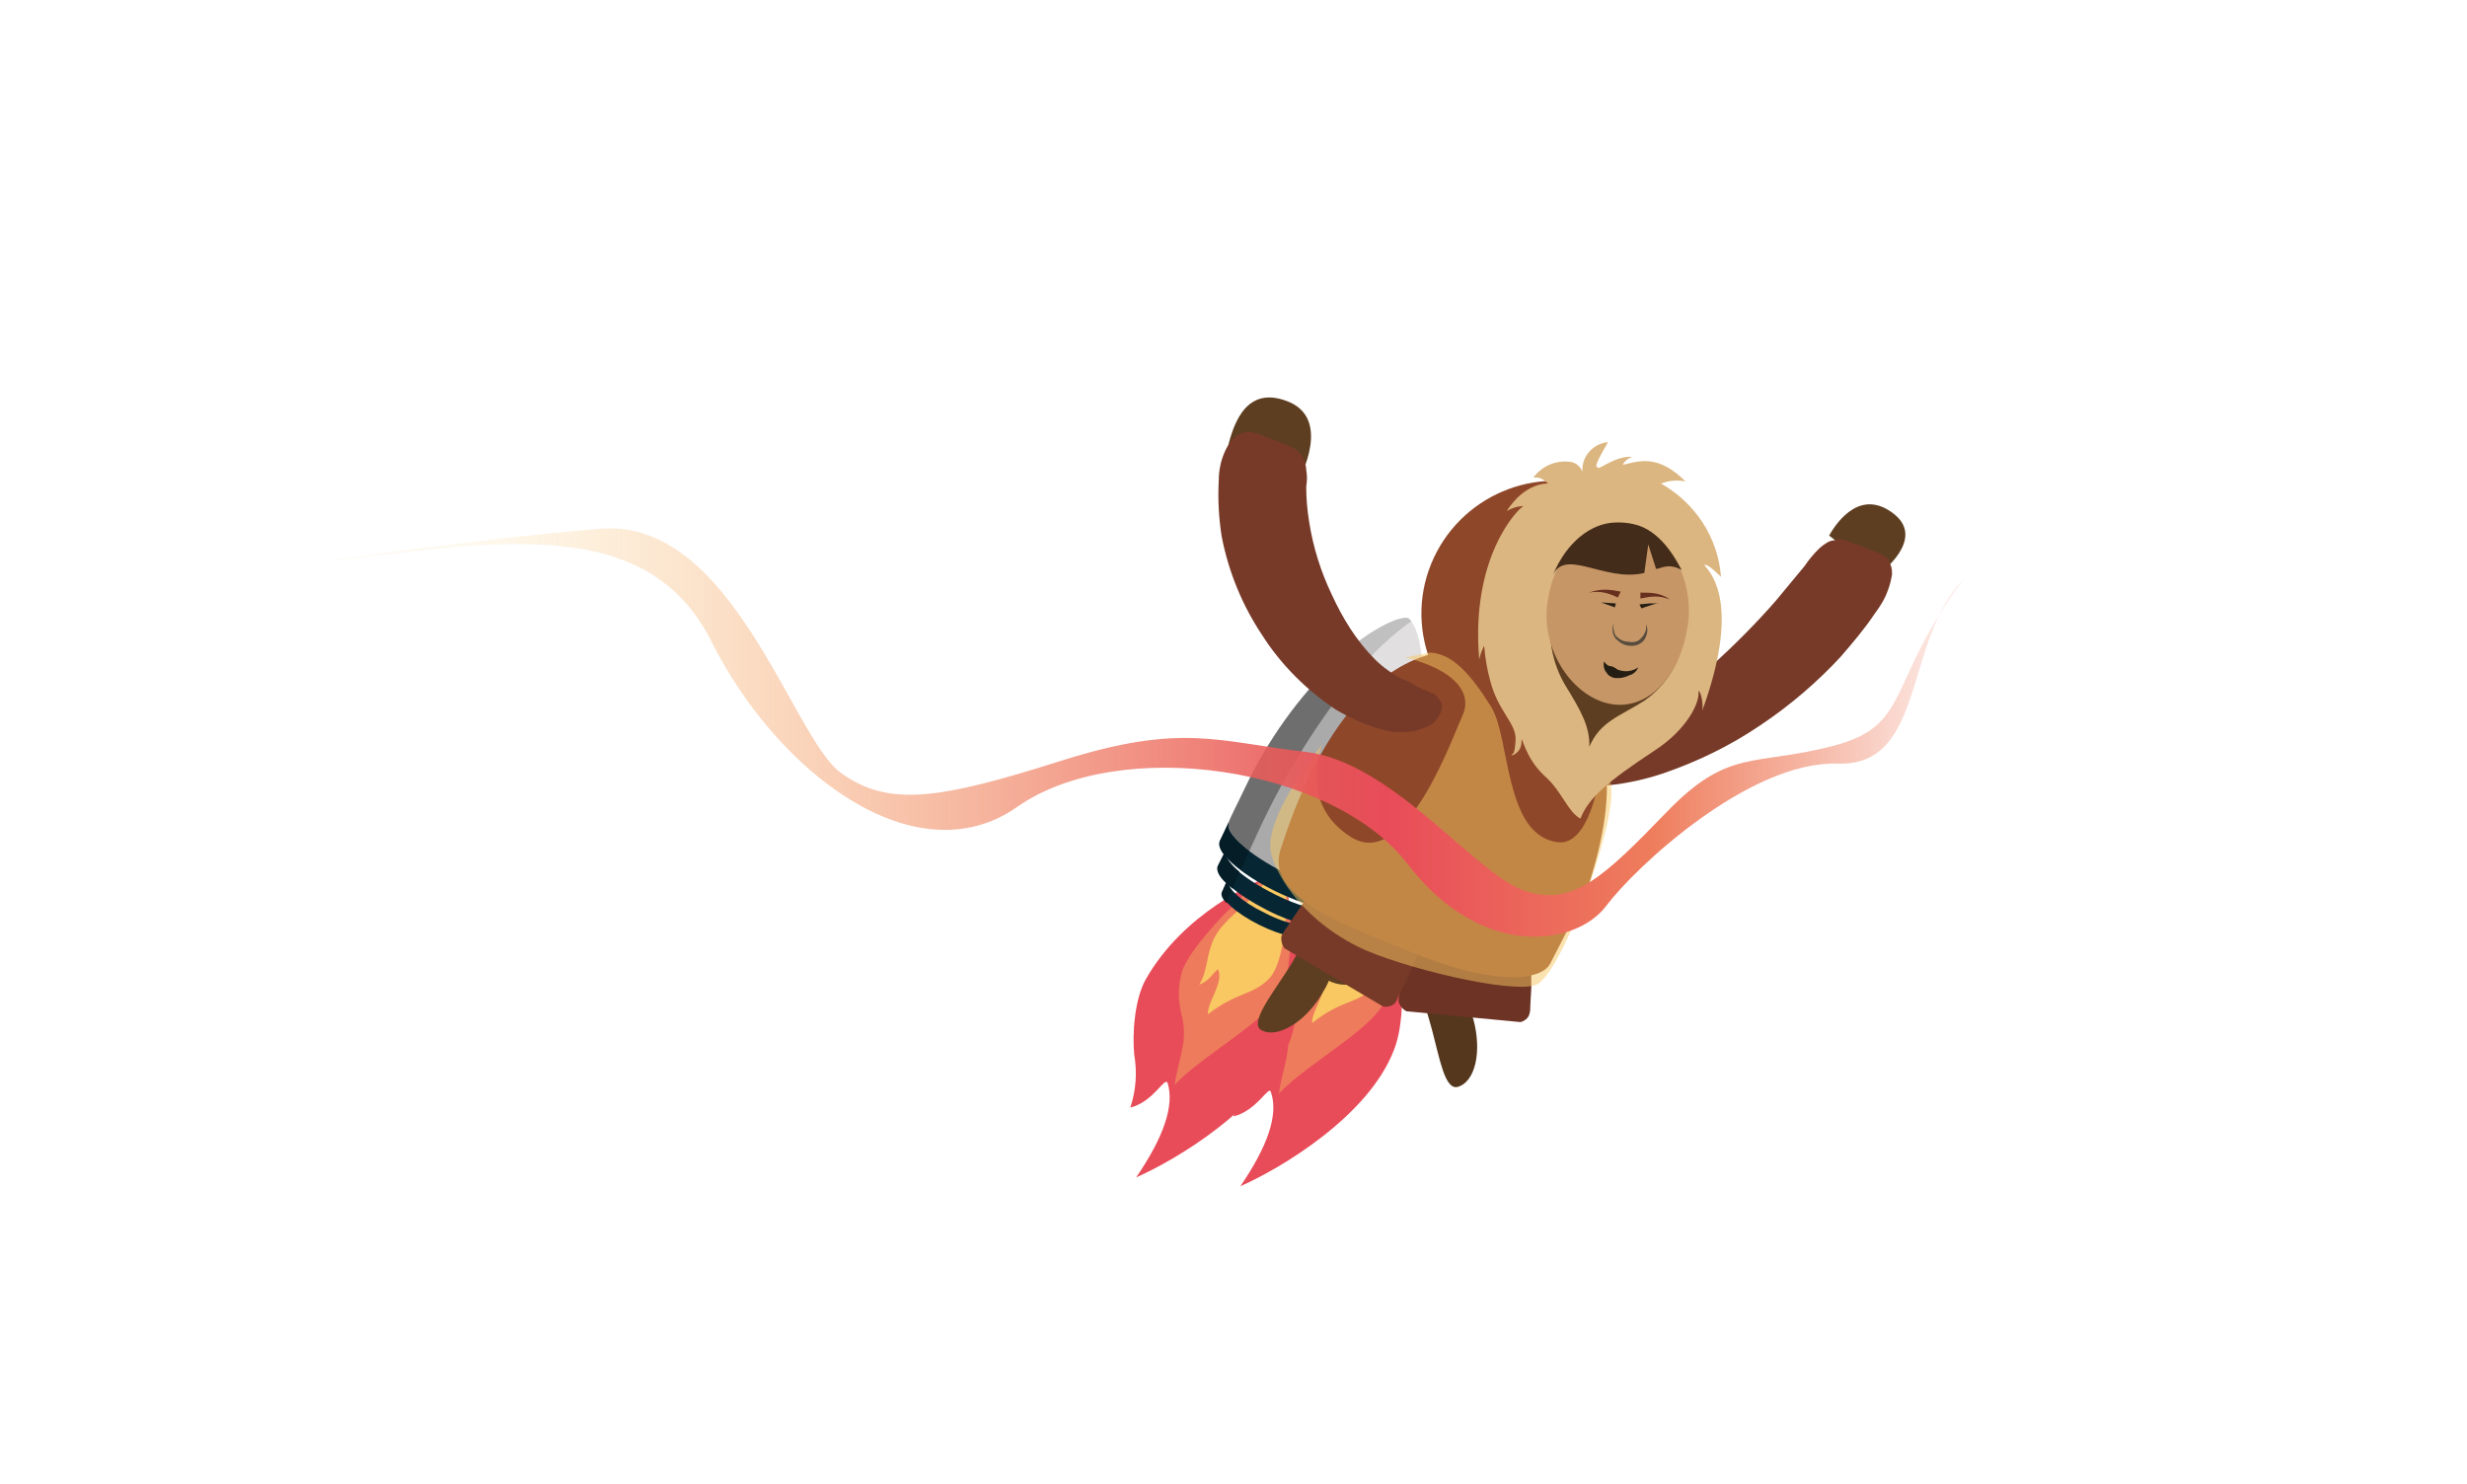 <?xml version="1.0" encoding="utf-8"?>
<!-- Generator: Adobe Illustrator 24.3.0, SVG Export Plug-In . SVG Version: 6.00 Build 0)  -->
<svg version="1.1" id="Layer_1" xmlns="http://www.w3.org/2000/svg" xmlns:xlink="http://www.w3.org/1999/xlink" x="0px" y="0px"
	 viewBox="0 0 251 151" style="enable-background:new 0 0 251 151;" xml:space="preserve">
<style type="text/css">
	.st0{fill:#E84C59;}
	.st1{fill:#EE7B5C;}
	.st2{fill:#F9C862;}
	.st3{fill:#062633;}
	.st4{fill:#ABAAAA;}
	.st5{fill:#E1DFE0;}
	.st6{fill:none;}
	.st7{fill:#041D26;}
	.st8{fill:#6E6E6E;}
	.st9{fill:#C0C0C0;}
	.st10{fill:#5E3E21;}
	.st11{fill:#54371D;}
	.st12{fill:#6D3325;}
	.st13{fill:#783A28;}
	.st14{fill:#8F4729;}
	.st15{opacity:0.5;fill:#F9C862;enable-background:new    ;}
	.st16{fill:#DCB680;}
	.st17{fill:#C69666;}
	.st18{fill:#662F1E;}
	.st19{fill:#231D13;}
	.st20{fill:#574C3E;}
	.st21{fill:#442C1A;}
	.st22{fill:url(#SVGID_1_);}
</style>
<g id="Layer_3">
	<path class="st0" d="M141.4,90.9c0.9,4,2.1,11.8,0.4,16c-2.6,6.7-11.5,12-15.6,13.8c2.8-4.1,3.9-7.3,3.1-9.6
		c-0.2-0.7-1.4,1.9-3.8,2.5c0.6-1.7,0.7-3.6,0.4-5.4c-0.2-2.6,0.2-5.3,1.2-7.7c3.9-6.8,11-9.7,12.5-10.5L141.4,90.9z"/>
	<path class="st1" d="M141.4,90.9c0.5,1.7,1,8-0.5,11s-7.9,6.3-10.8,9.4c0.5-3.1,1.3-4.2,0.8-6.8c-0.4-1.5-0.5-3-0.1-4.5
		c0.3-1.5,2.8-4.6,5.4-7.1c1-1.1,2.2-2.1,3.4-2.9L141.4,90.9z"/>
	<path class="st2" d="M141.4,90.9c0.2,2.1,0,7.9-1.7,9.6s-3.2,1.2-6.2,3.6c-0.1-1.2,1.7-3.3,1.1-4.6c-0.7,0.7-0.9,1.2-1.9,1.6
		c0.8-1.2,0.7-2.6,1.3-4.2c0.7-1.9,2.5-3.1,3.8-4.4c0.7-0.7,1.4-1.5,1.9-2.3L141.4,90.9z"/>
	<path class="st3" d="M140.3,91.8c3.1,1.6,6.1,2.1,6.5,1.2l-0.8,1.6c-0.4,0.9-3.4,0.4-6.5-1.2s-5.4-3.5-5-4.4l0.8-1.6
		C134.9,88.3,137.1,90.3,140.3,91.8z"/>
	<path class="st3" d="M139.4,93.8c2.4,1.2,4.6,1.6,4.9,0.9l-0.6,1.2c-0.3,0.7-2.5,0.3-4.9-0.9s-4.1-2.7-3.7-3.3l0.6-1.2
		C135.3,91.2,137,92.6,139.4,93.8z"/>
	<path class="st4" d="M155.2,72.2c-0.6,5.3-2.2,10.5-4.6,15.2l-2.8,5.7c-2.5-0.3-4.9-0.9-7.2-1.8c-2.2-1.2-4.1-2.8-5.9-4.5
		c0,0,1.1-2.4,2.7-5.8c2.3-4.8,5.4-9.2,9.3-13c1.2,1,2.6,1.9,4,2.6C152.1,71.3,153.6,71.8,155.2,72.2z"/>
	<path class="st5" d="M153.9,63.8c0.8,0.4,1.8,3.3,1.3,8.3c-3.2-0.7-6.1-2.1-8.6-4.2C150.2,64.7,153.2,63.5,153.9,63.8z"/>
	<path class="st3" d="M141.4,89.7c3.7,1.8,7.1,2.4,7.6,1.4l-0.9,1.9c-0.5,1-3.9,0.4-7.6-1.4s-6.2-4.1-5.7-5.1l0.9-1.9
		C135.1,85.6,137.7,87.8,141.4,89.7z"/>
	<path class="st6" d="M135.4,88c0.5,0.5,1,0.9,1.5,1.3l-0.1,0.3C136.2,89.2,135.7,88.6,135.4,88z"/>
	<path class="st6" d="M135.7,91c0.1,0.1,0.3,0.2,0.4,0.3c0,0.1,0,0.1,0,0.2C135.9,91.3,135.8,91.2,135.7,91z"/>
	<path class="st7" d="M136.8,89.6c-0.2,0.6-0.5,1.2-0.7,1.7c-0.1-0.1-0.3-0.2-0.4-0.3c-0.1-0.2-0.1-0.4-0.1-0.5l-0.2,0.3
		c-0.7-0.7-1.1-1.4-0.9-1.8l0.6-1.2l0.2,0.3C135.7,88.7,136.2,89.2,136.8,89.6z"/>
	<path class="st7" d="M135.7,91c0.1,0.2,0.2,0.3,0.3,0.5c-0.2,0.4-0.3,0.9-0.5,1.3c-0.4-0.4-0.6-0.8-0.5-1.1l0.4-0.9l0.2-0.3
		C135.5,90.6,135.6,90.8,135.7,91z"/>
	<path class="st8" d="M138.9,84.8c-0.4,0.9-0.8,1.7-1.2,2.6c-1.4-1.1-2.2-2.1-2.2-2.7c0.4-1,1.1-2.3,1.8-3.8
		c2.3-4.8,5.4-9.2,9.3-12.9c0.6,0.5,1.3,1,1.9,1.4C144.7,74.2,141.5,79.4,138.9,84.8z"/>
	<path class="st9" d="M146.6,68c3.6-3.3,6.5-4.5,7.3-4.2c0.1,0.1,0.2,0.2,0.3,0.3c-2.1,1.5-4,3.3-5.5,5.3
		C147.9,69,147.3,68.5,146.6,68z"/>
	<path class="st7" d="M137.7,87.4c-0.3,0.7-0.6,1.3-0.8,1.9c-0.5-0.4-1-0.9-1.5-1.4l-0.2-0.3c-0.3-0.3-0.4-0.6-0.5-1l0,0
		c0-0.1,0-0.2,0-0.3l0.9-1.9c0,0.1,0,0.1,0,0.2C135.5,85.4,136.3,86.3,137.7,87.4z"/>
	<path class="st0" d="M130.8,90c0.9,4,2.1,11.8,0.4,16c-2.6,6.7-11.5,12-15.6,13.8c2.8-4.1,3.9-7.3,3.2-9.6
		c-0.3-0.7-1.4,1.9-3.8,2.5c0.6-1.8,0.7-3.6,0.4-5.4c-0.2-2,0-5.6,1.2-7.7c3.9-6.8,11-9.7,12.5-10.5L130.8,90z"/>
	<path class="st1" d="M130.8,90c0.5,1.7,1,8-0.5,11s-7.9,6.3-10.8,9.4c0.5-3.1,1.3-4.2,0.8-6.8c-0.4-1.5-0.5-3-0.1-4.5
		c0.3-1.5,2.8-4.6,5.4-7.1c1-1.1,2.2-2,3.4-2.9L130.8,90z"/>
	<path class="st2" d="M130.8,90c0.2,2.1,0,7.9-1.7,9.6s-3.2,1.3-6.2,3.6c-0.1-1.2,1.7-3.3,1-4.6c-0.7,0.7-0.9,1.2-1.9,1.6
		c0.8-1.2,0.7-2.6,1.3-4.2c0.7-1.9,2.5-3.1,3.8-4.4c0.7-0.7,1.4-1.5,2-2.3L130.8,90z"/>
	<path class="st3" d="M129.7,91c3.2,1.6,6.1,2.1,6.5,1.2l-0.8,1.6c-0.4,0.9-3.4,0.4-6.5-1.2s-5.4-3.5-4.9-4.4l0.8-1.6
		C124.3,87.5,126.5,89.4,129.7,91z"/>
	<path class="st3" d="M128.7,92.9c2.3,1.2,4.6,1.6,4.9,0.9L133,95c-0.3,0.7-2.5,0.3-4.9-0.9s-4-2.7-3.7-3.3l0.6-1.2
		C124.7,90.3,126.4,91.8,128.7,92.9z"/>
	<path class="st4" d="M144.6,71.3c-0.6,5.3-2.2,10.5-4.6,15.2c-1.6,3.3-2.8,5.7-2.8,5.7c-2.5-0.3-4.9-0.9-7.2-1.8
		c-2.1-1.3-4.1-2.8-5.9-4.5c0,0,1-2.4,2.7-5.8c2.3-4.8,5.4-9.2,9.2-12.9c1.2,1,2.6,1.9,4,2.5C141.5,70.4,143,71,144.6,71.3z"/>
	<path class="st5" d="M143.3,63c0.8,0.4,1.8,3.3,1.3,8.3c-1.6-0.3-3.1-0.9-4.6-1.6c-1.4-0.7-2.8-1.5-4-2.6
		C139.6,63.8,142.6,62.6,143.3,63z"/>
	<path class="st3" d="M130.7,88.8c3.7,1.8,7,2.4,7.6,1.4l-0.9,1.9c-0.5,1-3.9,0.4-7.6-1.4s-6.2-4.1-5.7-5.1l0.9-1.9
		C124.5,84.7,127.1,87,130.7,88.8z"/>
	<path class="st6" d="M124.7,87.2c0.5,0.5,0.9,0.9,1.5,1.3l-0.1,0.3C125.5,88.3,125.1,87.8,124.7,87.2z"/>
	<path class="st6" d="M125,90.1l0.4,0.3v0.2C125.2,90.5,125.1,90.3,125,90.1z"/>
	<path class="st7" d="M126.1,88.7c-0.2,0.6-0.5,1.2-0.7,1.7l-0.4-0.3c-0.1-0.2-0.1-0.4,0-0.5l-0.2,0.3c-0.8-0.7-1.1-1.4-0.9-1.8
		l0.6-1.2l0.2,0.2C125.1,87.8,125.6,88.3,126.1,88.7z"/>
	<path class="st7" d="M125,90.1c0.1,0.2,0.2,0.3,0.3,0.5c-0.2,0.4-0.3,0.9-0.5,1.3c-0.4-0.4-0.6-0.8-0.5-1.1l0.4-0.9l0.2-0.3
		C124.9,89.7,124.9,89.9,125,90.1z"/>
	<path class="st8" d="M128.3,84c-0.4,0.9-0.8,1.7-1.2,2.6c-1.4-1.1-2.2-2.1-2.2-2.7c0.4-1,1.1-2.3,1.8-3.8c2.3-4.8,5.4-9.2,9.3-12.9
		c0.6,0.5,1.3,1,1.9,1.5C134.1,73.4,130.9,78.5,128.3,84z"/>
	<path class="st9" d="M136,67.1c3.6-3.3,6.6-4.5,7.3-4.2c0.1,0.1,0.2,0.2,0.3,0.3c-2.1,1.5-4,3.3-5.6,5.3
		C137.3,68.1,136.6,67.7,136,67.1z"/>
	<path class="st7" d="M127.1,86.6c-0.3,0.7-0.6,1.3-0.8,1.9c-0.5-0.4-1-0.8-1.5-1.3l-0.2-0.2c-0.3-0.3-0.4-0.6-0.5-1l0,0
		c0-0.1,0-0.2,0-0.4l0.9-1.9c0,0.1,0,0.1,0,0.2C124.8,84.5,125.7,85.5,127.1,86.6z"/>
	<path class="st10" d="M186.1,54.5c0.9-1.6,3.3-4.8,6.6-2.2s-1.5,6.1-1.5,6.1L186.1,54.5z"/>
	<path class="st11" d="M149.6,96.8c0.4-0.2,2.4,5.7,2.4,5.7c-0.9,0-1.8-0.2-2.7-0.4c0.2,0.5,0.4,1.1,0.6,1.6
		c0.9,3.3,0.2,6.4-1.6,6.9c-1.3,0.3-1.8-2.8-2.6-5.8c-0.4-1.5-0.9-3-1.2-4.1l0,0l-0.5-1.9c0,0,0.5-0.9,3.4-0.4
		C147.9,98.4,149.2,97.1,149.6,96.8z"/>
	<path class="st12" d="M146.9,88.8c-2.2,1-2,2.2-2.5,3.4c-0.5,1.1-0.8,2.3-1,3.5c-0.3,1.1-0.5,2.4-0.7,3.5l-0.3,1.8
		c-0.1,0.3-0.1,0.6-0.1,0.9c0.1,0.4,0.4,0.8,0.8,1l11.6,1.1c0.4-0.1,0.8-0.4,0.9-0.8c0.1-0.3,0.1-0.6,0.1-0.9l0.1-1.8
		c0-1.2,0-2.4-0.1-3.6s-0.2-2.4-0.4-3.6s0.1-2.4-1.8-3.8L146.9,88.8z"/>
	<path class="st10" d="M139.3,96.4c0.5,0.2-1.5,3.7-1.5,3.7c-0.9,0.2-1.8,0.1-2.6-0.3c-0.2,0.5-0.5,1-0.8,1.5
		c-1.8,2.9-4.6,4.4-6.1,3.5c-1.1-0.7,0.8-3.2,2.5-5.8c0.9-1.3,1.5-2.7,2.2-3.6l0,0l1.1-1.7c0,0,1-0.3,2.6,2.2
		C137,96.3,138.8,96.2,139.3,96.4z"/>
	<path class="st13" d="M140.2,85.3c-2.4,0-2.8,1.2-3.7,2c-0.9,0.8-1.7,1.7-2.5,2.7c-0.8,0.9-1.4,1.9-2.1,2.9l-1,1.5
		c-0.2,0.2-0.3,0.5-0.5,0.8c-0.1,0.4,0,0.9,0.3,1.3l10,5.9c0.4,0.1,0.9,0,1.2-0.3c0.2-0.2,0.3-0.5,0.4-0.8l0.8-1.6
		c0.5-1.1,1-2.2,1.5-3.3s0.9-2.3,1.2-3.5s1.1-2.1-0.1-4.2L140.2,85.3z"/>
	<path class="st13" d="M158.3,77.3c0.1,0.8,0.3,1,0.5,1.2s0.4,0.4,0.6,0.5c0.4,0.3,0.9,0.5,1.4,0.6c0.5,0.1,1,0.2,1.5,0.3
		c0.5,0,1,0,1.4,0c1.9-0.2,3.7-0.6,5.5-1.2c3.5-1.2,6.8-2.8,9.9-4.9c3-2,5.8-4.4,8.2-7c1.2-1.4,2.4-2.8,3.4-4.3
		c0.6-0.8,1.1-1.6,1.4-2.5c0.2-0.5,0.3-1,0.4-1.5c0-0.3,0-0.6-0.1-0.9l-0.2-0.5c0-0.2-0.2-0.3-1-0.8l-3.1-1.2
		c-0.9-0.3-1.2-0.3-1.2-0.2l-0.4,0.1c-0.2,0-0.4,0.1-0.6,0.2c-0.3,0.2-0.6,0.4-0.9,0.7c-0.5,0.5-1,1.1-1.4,1.7
		c-0.9,1.1-1.9,2.3-2.9,3.5c-2,2.3-4.2,4.5-6.5,6.6c-2.2,2.1-4.7,3.9-7.3,5.4c-1.3,0.7-2.6,1.3-4,1.7c-0.3,0.1-0.7,0.2-1,0.3
		c-0.3,0.1-0.7,0.3-1,0.4c-0.4,0.1-0.8,0.3-1.1,0.6l-0.6,0.4c-0.2,0.1-0.4,0.3-0.7,1.2L158.3,77.3z"/>
	<path class="st14" d="M170.7,67.5c-2.8,6.9-10.7,10.3-17.6,7.5c-6.9-2.8-10.3-10.7-7.5-17.6s10.7-10.3,17.6-7.5c0,0,0,0,0,0l0,0
		C170.1,52.7,173.5,60.6,170.7,67.5z"/>
	<path class="st14" d="M161.3,91.1c3.1-9.3,4.5-19.3-6.9-23.8l0,0c-11.5-4.6-19.6,5.1-24,18.8l0,0c-2,5.1,6.1,7.9,13,10.7
		c7.9,3.3,13.2,3.2,14.3,1.3L161.3,91.1L161.3,91.1z"/>
	<path class="st15" d="M143,66.9c4.8,1.2,6.9,3.5,5.8,5.9s-5.8,15.8-11.3,12.4s-3-9.4-3-9.4s-5.9,7.2-5.2,10.9
		c0.3,1.6,2.5,6.4,8.8,9.6c4.2,2.1,15.8,4.9,18.2,3.9c2.6-1.1,8.3-16.6,7.6-20.3s-1.2-0.7-1.2-0.7s-1,6.9-4.2,6.5
		c-5.5-0.7-4.8-10.6-6.8-13.8s-3.9-5.4-6.2-5.5"/>
	<path class="st10" d="M124.8,46c0.5-2.1,1.6-6.9,6.1-5.2c4.7,1.7,1.3,7.9,1.3,7.9L124.8,46z"/>
	<path class="st13" d="M146.6,71.4c0.2,0.4,0.1,0.9-0.1,1.3c-0.2,0.2-0.3,0.5-0.5,0.7c-0.2,0.2-0.4,0.4-0.7,0.5
		c-0.2,0.1-0.5,0.2-0.8,0.3c-0.5,0.2-1,0.3-1.6,0.3c-0.5,0-1.1,0-1.6-0.1c-1.9-0.4-3.7-1.2-5.4-2.2c-3-2-5.6-4.6-7.5-7.6
		c-2-3-3.4-6.4-4.1-10c-0.3-1.9-0.4-3.8-0.3-5.7c0-1,0.2-2,0.6-2.9c0.2-0.5,0.5-0.9,0.8-1.3c0.2-0.2,0.4-0.4,0.7-0.5l0.5-0.2
		c0.1-0.1,0.3-0.1,1.3,0.1l3.1,1.2c0.9,0.4,1.1,0.6,1.1,0.7l0.3,0.3c0.1,0.2,0.3,0.4,0.3,0.6c0.1,0.3,0.2,0.6,0.2,0.9
		c0.1,0.6,0.1,1.1,0,1.7c0,1.2,0.1,2.4,0.3,3.6c0.4,2.6,1.2,5.1,2.3,7.4c1.1,2.4,2.5,4.7,4.4,6.6c0.8,0.8,1.8,1.5,2.8,2
		c0.5,0.2,1,0.4,1.4,0.7c0.1,0.1,0.3,0.1,0.4,0.2c0.1,0.1,0.3,0.2,0.5,0.2c0.2,0.1,0.4,0.2,0.6,0.3
		C145.9,70.5,146.1,70.7,146.6,71.4L146.6,71.4z"/>
	<path class="st16" d="M160.8,83.3c-1.3-0.7-1.9-2.8-3.6-4.3c-2.2-2-2.4-4.6-2.4-3.5s-1.1,1.5-1,1.3s0.3,0.2,0.4-1.5
		s-1.8-2.9-2.6-6.1c-0.3-1.1-0.5-2.3-0.6-3.5c-0.2,0.4-0.4,0.9-0.5,1.4c-0.9-10.4,3.9-15.3,4.5-15.6c-0.6,0-1.2,0.2-1.7,0.5
		c1.8-2.8,3.9-2.8,4.2-2.8c-0.4-0.4-0.9-0.7-1.5-0.6c0.9-1.2,2.3-1.8,3.8-1.6c0.6,0.1,1,0.5,1.2,1c-0.1-1.5,1-2.8,2.5-3h0.1
		c-1.7,2.9-1.1,2.4-1,2.6s1.9-1.3,3.5-1.1c-0.4,0.1-0.8,0.4-1,0.8c1.7-0.4,3.6-1.1,6.4,1.7c-0.8-0.2-1.7-0.1-2.5,0.2
		c3.5,2,5.8,5.5,6.1,9.5c-0.2-0.2-1.4-1.4-1.7-1.2c0.9,1,3.6,4.3-0.2,14.8c0.1-0.6-0.1-1.9-0.4-2c0.2,1.1-1.1,3.9-4.5,6.1
		C163.6,79.5,161.6,81.2,160.8,83.3z"/>
	<path class="st10" d="M171.4,64.3c0.9-5.2-1.6-9.9-5.3-10.5s-7.4,3.1-8.2,8.2c-0.5,2.7,0,5.5,1.4,7.8c1.4,2.3,2.5,4.1,2.4,6.2
		c1.1-2.6,3.1-3.1,5.6-4.7C169.6,69.7,171.1,67.2,171.4,64.3z"/>
	<path class="st17" d="M171.8,63c-0.5,5-3.5,9-7.4,8.7s-7.5-5-7-10s4-8.8,7.8-8.5S172.2,58,171.8,63z"/>
	<path class="st18" d="M166.9,60.9c0.5-0.1,1-0.2,1.5-0.2c0.5,0,1,0.1,1.5,0.3c-0.4-0.3-0.9-0.5-1.4-0.6c-0.5-0.1-1.1-0.1-1.6-0.1
		L166.9,60.9z"/>
	<path class="st18" d="M164.9,60.2c-0.5-0.1-1.1-0.2-1.6-0.2c-0.5,0-1.1,0.1-1.6,0.3c0.5-0.1,1-0.1,1.5,0c0.5,0.1,1,0.3,1.4,0.5
		L164.9,60.2z"/>
	<polygon class="st19" points="164.4,61.4 162.9,61.3 164.3,61.8 	"/>
	<path class="st19" d="M167,61.9l0.9-0.3c0.3-0.1,0.6-0.2,0.9-0.2c-0.3,0-0.7,0-1,0l-1,0.1L167,61.9z"/>
	<path class="st20" d="M164.2,63.4c-0.2,0.5-0.2,1.1,0.2,1.6c0.4,0.4,0.9,0.7,1.4,0.7c0.6,0.1,1.2-0.2,1.5-0.6
		c0.3-0.5,0.4-1,0.2-1.6c0,0.3,0,0.5-0.1,0.8c-0.1,0.2-0.2,0.4-0.4,0.6c-0.3,0.4-0.8,0.5-1.3,0.4c-0.5,0-0.9-0.2-1.3-0.6
		C164.2,64.4,164.1,63.9,164.2,63.4z"/>
	<path class="st19" d="M163.2,67.3c-0.1,0.4,0,0.9,0.3,1.2c0.1,0.2,0.3,0.3,0.5,0.4c0.2,0.1,0.4,0.1,0.6,0.1c0.4,0,0.8-0.1,1.2-0.3
		c0.4-0.1,0.7-0.4,0.9-0.8c-0.6,0.4-1.3,0.5-1.9,0.3c-0.1,0-0.3-0.1-0.4-0.2l-0.4-0.2C163.6,67.8,163.4,67.6,163.2,67.3z"/>
	<path class="st21" d="M163.9,53.2c1-0.1,2,0,2.9,0.3c2.5,0.9,3.9,3.8,4.3,4.5c-0.7-0.4-1.4-0.5-2.2-0.2l-0.4,0.1l-0.8-2.5l-0.4,2.9
		c-4.1,1-8.3-2.8-9.4,0.5C159,55.8,161.3,53.5,163.9,53.2"/>
	
		<linearGradient id="SVGID_1_" gradientUnits="userSpaceOnUse" x1="32" y1="77.507" x2="199.94" y2="77.507" gradientTransform="matrix(1 0 0 -1 0 152)">
		<stop  offset="9.000000e-02" style="stop-color:#F9C862;stop-opacity:0.1"/>
		<stop  offset="0.65" style="stop-color:#E84C59"/>
		<stop  offset="0.81" style="stop-color:#EE7D5C"/>
		<stop  offset="1" style="stop-color:#EE7B5C;stop-opacity:0.1"/>
	</linearGradient>
	<path class="st22" d="M32,57.3c18.3-2.2,33.8-5.2,40.4,8s20.7,24.1,31.1,16.8s32.1-4.1,39.7,5.8s17.2,8.3,20.2,4.3
		s14.6-14.8,23.6-14.5s6.7-12.8,12.9-18.9c-8.1,10.7-5.3,15-13.4,17.1s-10.6,0.2-16.9,6.7s-9.6,9.8-14.6,8s-13.4-13.1-22.2-14.1
		s-12.5-3-24.8,0.9s-17.6,4.8-22.5,1.2S74.5,52.7,61.1,53.8S32,57.3,32,57.3z"/>
</g>
</svg>
